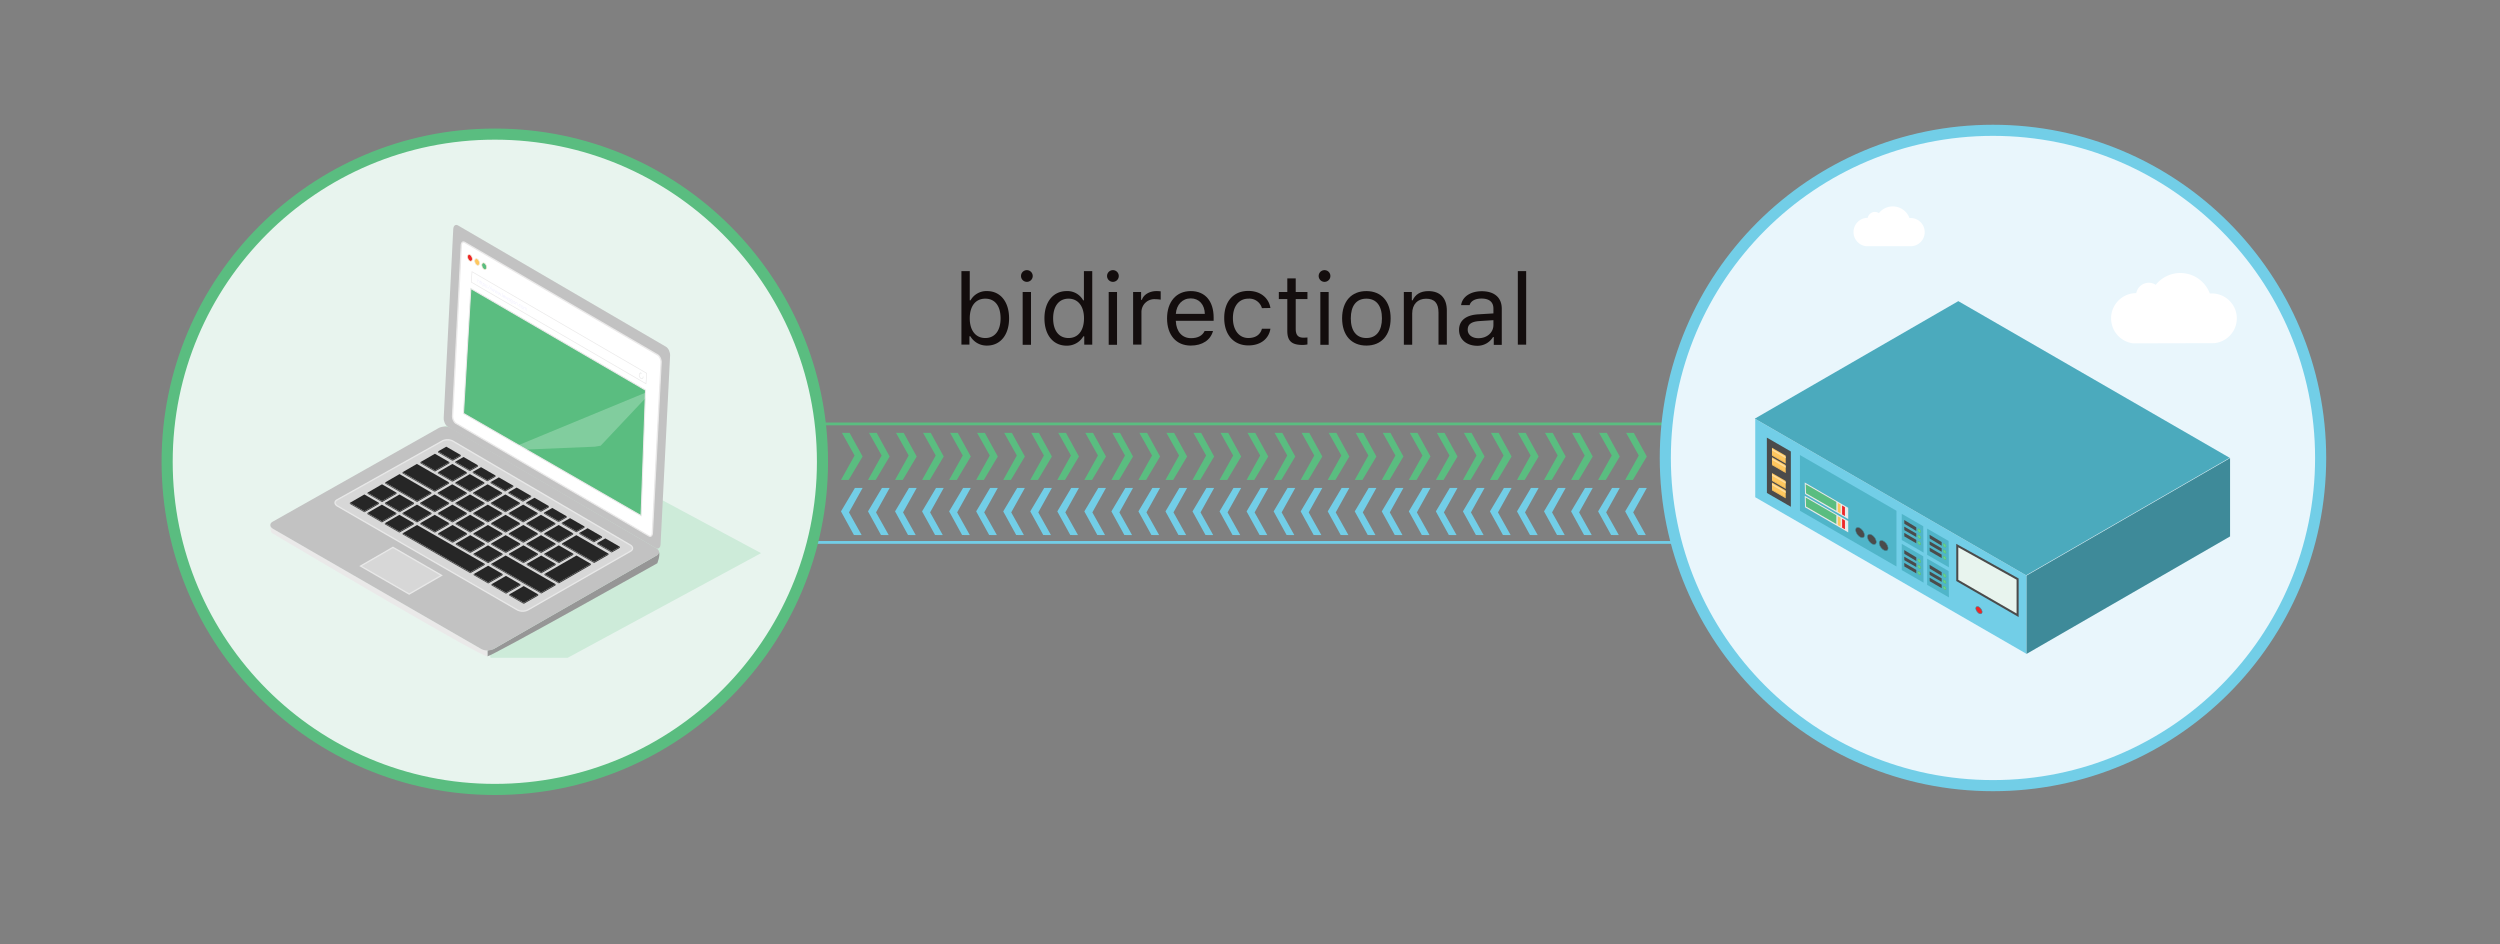 <svg xmlns="http://www.w3.org/2000/svg" xmlns:xlink="http://www.w3.org/1999/xlink" viewBox="0 0 900 340"><rect x="0" y="0" width="900" height="340" fill="#808080" stroke="none"/><defs><style>.a,.ac{fill:#4b4b4b;}.b,.n,.o{fill:#5abd80;}.c{fill:#66d38d;}.d{fill:#50b5c9;}.e{fill:#262626;}.f{fill:#333;}.g{fill:#969696;}.h{fill:#eae9e9;}.i{fill:#c2c2c2;}.j{fill:#d7d7d7;stroke:#e8e8e8;}.aa,.ab,.ac,.ad,.ae,.af,.ag,.j,.l,.m,.n,.o,.p,.q{stroke-miterlimit:10;}.k,.p,.s{fill:#fff;}.ab,.l,.w{fill:#ed2627;}.l,.m,.n{stroke:#f1e5ce;}.l,.m,.n,.p,.q{stroke-width:0.5px;}.m,.t{fill:#fec75e;}.o,.p,.q{stroke:#eae9e9;}.o{stroke-width:0.8px;}.ad,.ae,.q{fill:none;}.r{fill:#eceaff;}.s{opacity:0.24;}.u{fill:#fedd9e;}.v{fill:#ce9851;}.x{fill:#72cee7;}.y{fill:#4baabd;}.z{fill:#3e8a99;}.aa,.ag{fill:#e8f4ee;}.aa{stroke:#4b4b4b;}.ab,.ac{stroke:#3e8a99;stroke-width:0.25px;}.ad,.ag{stroke:#5abd80;}.ae,.af{stroke:#72cee7;}.af{fill:#e9f6fc;}.af,.ag{stroke-width:4px;}.ah{fill:#cdebd9;}.ai{fill:#130d0d;}</style><symbol id="b" viewBox="0 0 21.16 17.82"><polygon class="h" points="0 0 0.16 5.61 21.16 17.82 21.16 12.31 0 0"/><polygon class="b" points="0.49 0.87 0.64 5.25 15.38 13.77 15.38 9.47 0.49 0.87"/><polygon class="t" points="17.45 10.74 17.45 15.04 16.07 14.25 16.07 9.95 17.45 10.74"/><polygon class="w" points="19.56 12.02 19.56 16.31 18.18 15.52 18.18 11.22 19.56 12.02"/></symbol><symbol id="d" viewBox="0 0 6.67 7.71"><polygon class="t" points="0 0 0 3.85 6.67 7.71 6.67 3.85 0 0"/><polygon class="u" points="0 0.52 6.67 4.37 6.67 5.14 0 1.3 0 0.52"/><polygon class="v" points="0 3.43 6.67 7.29 6.67 7.43 0 3.58 0 3.43"/></symbol><symbol id="i" viewBox="0 0 8.15 5.95"><polygon class="a" points="0 0 0.06 1.73 5.88 5.09 5.88 3.39 0 0"/><ellipse class="b" cx="7.29" cy="4.96" rx="0.64" ry="1.14" transform="translate(-1.52 5.38) rotate(-36.95)"/><ellipse class="c" cx="7.29" cy="4.96" rx="0.43" ry="0.76" transform="translate(-1.52 5.38) rotate(-36.95)"/></symbol><symbol id="h" viewBox="0 0 10.6 18.87"><polygon class="d" points="0 0 10.46 6.04 10.6 18.87 0 12.75 0 0"/><use width="8.15" height="5.95" transform="translate(1.2 3.01) scale(1 1.05)" xlink:href="#i"/><use width="8.15" height="5.95" transform="translate(1.2 9.27)" xlink:href="#i"/><use width="8.15" height="5.95" transform="translate(1.2 6.21)" xlink:href="#i"/></symbol><symbol id="a" viewBox="0 0 231.21 171.61"><polygon class="x" points="0.21 57.3 132.21 133.51 132.21 171.61 0.21 95.4 0.21 57.3"/><polygon class="y" points="0 57.16 99 0 231 76.21 132 133.37 0 57.16"/><polygon class="z" points="231.21 114.46 231.21 76.35 132.21 133.51 132.21 171.61 231.21 114.46"/><polygon class="aa" points="127.85 135.22 127.85 152.81 98.5 135.87 98.5 118.92 127.85 135.22"/><polygon class="d" points="21.96 74.87 68.91 101.98 68.91 129.09 21.96 101.98 21.96 74.87"/><use width="21.16" height="17.82" transform="translate(24.28 88.22)" xlink:href="#b"/><use width="21.16" height="17.82" transform="translate(24.29 94.68)" xlink:href="#b"/><polygon class="a" points="17.54 73.14 17.54 100.04 5.89 93.32 5.86 66.39 17.54 73.14"/><polygon class="a" points="8.36 70.8 8.36 74.66 15.03 78.51 15.03 74.66 8.36 70.8"/><use width="6.67" height="7.71" transform="translate(8.36 71.32)" xlink:href="#d"/><use width="6.67" height="7.71" transform="translate(8.36 75.92)" xlink:href="#d"/><use width="6.67" height="7.71" transform="translate(8.36 83.62)" xlink:href="#d"/><use width="6.67" height="7.71" transform="translate(8.36 88.22)" xlink:href="#d"/><ellipse class="ab" cx="109.05" cy="150.34" rx="1.16" ry="2.05" transform="translate(-68.47 95.74) rotate(-36.95)"/><use width="10.6" height="18.87" transform="translate(71.49 103.47)" xlink:href="#h"/><use width="10.6" height="18.87" transform="translate(83.83 110.64)" xlink:href="#h"/><use width="10.6" height="18.87" transform="translate(71.49 118.09)" xlink:href="#h"/><use width="10.6" height="18.87" transform="translate(83.83 125.27)" xlink:href="#h"/><ellipse class="ac" cx="51.2" cy="112.58" rx="1.62" ry="2.87" transform="translate(-57.39 53.39) rotate(-36.95)"/><ellipse class="ac" cx="56.95" cy="115.9" rx="1.62" ry="2.87" transform="translate(-58.23 57.51) rotate(-36.95)"/><ellipse class="ac" cx="62.69" cy="118.92" rx="1.62" ry="2.87" transform="translate(-58.9 61.57) rotate(-36.95)"/></symbol><symbol id="y" viewBox="0 0 51.86 32.2"><polygon class="e" points="0 10.73 18.86 0 51.86 19.05 33 29.79 0 10.73"/><polygon class="f" points="33 32.2 33 29.79 51.86 19.05 51.86 21.47 33 32.2"/><polygon class="a" points="33 32.2 0 13.15 0 10.73 33 29.79 33 32.2"/></symbol><symbol id="ag" viewBox="0 0 66 40.52"><polygon class="e" points="0 19.05 33 0 66 19.05 33 38.1 0 19.05"/><polygon class="f" points="33 40.52 33 38.1 66 19.05 66 21.47 33 40.52"/><polygon class="a" points="33 40.52 0 21.47 0 19.05 33 38.1 33 40.52"/></symbol><symbol id="x" viewBox="0 0 299.9 323.56"><path class="g" d="M162.85,319.17v4.39c3,.13,127.44-69.8,127.44-69.8s2.27-5.84,1.31-8.44l-1.31,2.3L167.4,318.14Z"/><path class="h" d="M1.11,227.18l-1-2.06a11.09,11.09,0,0,0,1,5.88s157.36,93.54,161.74,92.56v-4.39L158.14,318Z"/><path class="i" d="M158.14,318l-155.93-90c-2.67-1.53-2.87-4-.44-5.4l124.64-70.32a10.19,10.19,0,0,1,9.27.18l153.78,90c2.67,1.54,2.87,4,.44,5.41L167.4,318.14A10.16,10.16,0,0,1,158.14,318Z"/><path class="j" d="M185.15,288.65,50.46,210.88c-2.3-1.32-2.47-3.43-.38-4.67l79-44.18a8.83,8.83,0,0,1,8,.16L269.89,240c2.31,1.32,2.48,3.42.39,4.67L193.15,288.8A8.79,8.79,0,0,1,185.15,288.65Z"/><use width="51.86" height="32.21" transform="translate(151.87 181.68) scale(0.33)" xlink:href="#y"/><use width="51.86" height="32.21" transform="translate(165.22 189.33) scale(0.33)" xlink:href="#y"/><use width="51.86" height="32.21" transform="translate(178.57 196.98) scale(0.33)" xlink:href="#y"/><use width="51.86" height="32.21" transform="translate(191.92 204.63) scale(0.33)" xlink:href="#y"/><use width="51.86" height="32.21" transform="translate(205.27 212.27) scale(0.33)" xlink:href="#y"/><use width="51.86" height="32.21" transform="translate(218.62 219.92) scale(0.33)" xlink:href="#y"/><use width="51.86" height="32.21" transform="translate(231.77 227.46) scale(0.33)" xlink:href="#y"/><use width="51.86" height="32.21" transform="translate(245.09 235.09) scale(0.33)" xlink:href="#y"/><use width="66" height="40.52" transform="translate(138.82 186.89) scale(0.33)" xlink:href="#ag"/><use width="66" height="40.52" transform="translate(152.14 194.53) scale(0.33)" xlink:href="#ag"/><use width="66" height="40.52" transform="translate(165.46 202.16) scale(0.33)" xlink:href="#ag"/><use width="66" height="40.52" transform="translate(178.79 209.79) scale(0.33)" xlink:href="#ag"/><use width="66" height="40.52" transform="translate(192.11 217.42) scale(0.33)" xlink:href="#ag"/><use width="66" height="40.52" transform="translate(205.43 225.05) scale(0.33)" xlink:href="#ag"/><polygon class="e" points="218.75 238.93 229.56 232.69 253.69 246.56 242.88 252.8 218.75 238.93"/><polygon class="f" points="242.88 253.59 242.88 252.8 253.69 246.56 253.69 247.35 242.88 253.59"/><polygon class="a" points="242.88 253.59 218.75 239.72 218.75 238.93 242.88 252.8 242.88 253.59"/><use width="66" height="40.52" transform="translate(125.6 194.53) scale(0.33)" xlink:href="#ag"/><use width="66" height="40.52" transform="translate(138.92 202.16) scale(0.33)" xlink:href="#ag"/><use width="66" height="40.52" transform="translate(152.24 209.79) scale(0.33)" xlink:href="#ag"/><use width="66" height="40.52" transform="translate(165.57 217.42) scale(0.33)" xlink:href="#ag"/><use width="66" height="40.52" transform="translate(178.89 225.05) scale(0.33)" xlink:href="#ag"/><use width="66" height="40.52" transform="translate(192.21 232.69) scale(0.33)" xlink:href="#ag"/><use width="66" height="40.52" transform="translate(205.53 240.32) scale(0.33)" xlink:href="#ag"/><polygon class="e" points="205.63 261.82 229.66 247.95 240.47 254.19 216.44 268.06 205.63 261.82"/><polygon class="f" points="216.44 268.86 216.44 268.06 240.47 254.19 240.47 254.98 216.44 268.86"/><polygon class="a" points="216.44 268.86 205.63 262.62 205.63 261.82 216.44 268.06 216.44 268.86"/><use width="66" height="40.52" transform="translate(112.38 202.16) scale(0.33)" xlink:href="#ag"/><use width="66" height="40.52" transform="translate(125.7 209.79) scale(0.33)" xlink:href="#ag"/><use width="66" height="40.52" transform="translate(139.02 217.42) scale(0.33)" xlink:href="#ag"/><use width="66" height="40.52" transform="translate(152.35 225.05) scale(0.33)" xlink:href="#ag"/><use width="66" height="40.52" transform="translate(165.67 232.69) scale(0.33)" xlink:href="#ag"/><use width="66" height="40.52" transform="translate(178.99 240.32) scale(0.33)" xlink:href="#ag"/><use width="66" height="40.52" transform="translate(192.31 247.95) scale(0.33)" xlink:href="#ag"/><use width="66" height="40.52" transform="translate(99.16 209.79) scale(0.33)" xlink:href="#ag"/><use width="66" height="40.52" transform="translate(112.48 217.42) scale(0.33)" xlink:href="#ag"/><use width="66" height="40.52" transform="translate(125.81 225.05) scale(0.33)" xlink:href="#ag"/><use width="66" height="40.52" transform="translate(139.13 232.69) scale(0.33)" xlink:href="#ag"/><use width="66" height="40.52" transform="translate(152.45 240.32) scale(0.33)" xlink:href="#ag"/><polygon class="e" points="165.77 254.19 176.58 247.95 214.03 269.46 203.22 275.7 165.77 254.19"/><polygon class="f" points="203.22 276.49 203.22 275.7 214.03 269.46 214.03 270.25 203.22 276.49"/><polygon class="a" points="203.22 276.49 165.77 254.98 165.77 254.19 203.22 275.7 203.22 276.49"/><use width="66" height="40.52" transform="translate(85.94 217.42) scale(0.33)" xlink:href="#ag"/><use width="51.86" height="32.21" transform="translate(138.73 174.04) scale(0.33)" xlink:href="#y"/><use width="66" height="40.52" transform="translate(125.7 179.26) scale(0.33)" xlink:href="#ag"/><use width="66" height="40.52" transform="translate(86.04 202.16) scale(0.33)" xlink:href="#ag"/><use width="66" height="40.52" transform="translate(72.82 209.79) scale(0.33)" xlink:href="#ag"/><use width="51.86" height="32.21" transform="translate(125.81 166.32) scale(0.33)" xlink:href="#y"/><use width="66" height="40.52" transform="translate(112.59 171.63) scale(0.33)" xlink:href="#ag"/><polygon class="e" points="99.16 185.5 109.97 179.26 134.1 193.13 123.29 199.38 99.16 185.5"/><polygon class="f" points="123.29 200.17 123.29 199.38 134.1 193.13 134.1 193.93 123.29 200.17"/><polygon class="a" points="123.29 200.17 99.16 186.29 99.16 185.5 123.29 199.38 123.29 200.17"/><polygon class="e" points="86.15 193.13 96.96 186.89 120.88 200.77 110.07 207.01 86.15 193.13"/><polygon class="f" points="110.07 207.8 110.07 207.01 120.88 200.77 120.88 201.56 110.07 207.8"/><polygon class="a" points="110.07 207.8 86.15 193.93 86.15 193.13 110.07 207.01 110.07 207.8"/><use width="66" height="40.52" transform="translate(72.93 194.53) scale(0.33)" xlink:href="#ag"/><use width="66" height="40.52" transform="translate(59.71 202.16) scale(0.33)" xlink:href="#ag"/><polygon class="e" points="99.26 231.3 110.07 225.06 160.85 254.19 150.04 260.43 99.26 231.3"/><polygon class="f" points="150.04 261.23 150.04 260.43 160.85 254.19 160.85 254.98 150.04 261.23"/><polygon class="a" points="150.04 261.23 99.26 232.09 99.26 231.3 150.04 260.43 150.04 261.23"/><use width="66" height="40.52" transform="translate(152.55 255.58) scale(0.33)" xlink:href="#ag"/><use width="66" height="40.52" transform="translate(165.87 263.22) scale(0.33)" xlink:href="#ag"/><use width="66" height="40.52" transform="translate(179.2 270.85) scale(0.33)" xlink:href="#ag"/><polygon class="j" points="92.04 241.84 128.44 262.85 104.18 276.86 67.78 255.85 92.04 241.84"/><path class="i" d="M296.81,91.38l-156-91c-1.83-1.06-3.43.17-3.56,2.74l-7.16,141.63c-.13,2.57,1.25,5.55,3.08,6.61l156,91c1.82,1.07,3.43-.17,3.56-2.74L299.89,98C300,95.42,298.63,92.45,296.81,91.38Z"/><path class="k" d="M285,233.55a1.92,1.92,0,0,1-.94-.29L139.36,148.88c-1.53-.89-2.73-3.5-2.62-5.69l6.55-127.93c.08-1.47.71-2.43,1.62-2.43a1.92,1.92,0,0,1,.94.29L290.51,97.51c1.53.89,2.73,3.49,2.62,5.69l-6.55,127.92c-.08,1.48-.71,2.43-1.62,2.43Z"/><path class="h" d="M144.91,13.33a1.42,1.42,0,0,1,.68.22L290.26,97.94c1.36.79,2.47,3.24,2.37,5.23L286.08,231.1c-.06,1.17-.51,2-1.12,2a1.42,1.42,0,0,1-.68-.22L139.61,148.45c-1.36-.8-2.47-3.24-2.37-5.23l6.55-127.93c.06-1.17.51-2,1.12-2m0-1c-1.16,0-2,1.1-2.12,2.91l-6.55,127.92c-.12,2.39,1.17,5.16,2.87,6.15l144.66,84.38a2.32,2.32,0,0,0,1.19.36c1.15,0,2-1.09,2.12-2.9l6.55-127.93c.12-2.39-1.17-5.16-2.87-6.15L146.1,12.69a2.42,2.42,0,0,0-1.19-.36Z"/><ellipse class="l" cx="149.78" cy="24.74" rx="1.6" ry="2.6" transform="translate(1.63 57.87) rotate(-21.99)"/><ellipse class="m" cx="155.13" cy="27.85" rx="1.6" ry="2.6" transform="translate(0.86 60.1) rotate(-21.99)"/><ellipse class="n" cx="160.47" cy="30.96" rx="1.6" ry="2.6" transform="translate(0.08 62.33) rotate(-21.99)"/><polygon class="o" points="278.12 218.05 144.92 141.36 150.44 47.73 281.46 123.93 278.12 218.05"/><polygon class="p" points="281.8 119.11 150.78 42.91 151.31 35.09 282.33 111.29 281.8 119.11"/><path class="q" d="M279.65,113.72a2.11,2.11,0,0,1-.14,1c-.35.8-1.22.8-1.95,0a3,3,0,0,1-.69-2.91.88.88,0,0,1,.94-.59"/><polygon class="h" points="277.93 112.14 278.54 111.23 277.51 110.26 277.93 112.14"/><path class="r" d="M155.78,42.11l-.08,1.19-.2-.11.21-3,.19.11-.09,1.32a.32.32,0,0,1,.21-.15.5.5,0,0,1,.31.08,1,1,0,0,1,.39.45,1.19,1.19,0,0,1,.1.6l-.09,1.28-.19-.11.09-1.24a.93.93,0,0,0-.08-.45.69.69,0,0,0-.3-.35.27.27,0,0,0-.32,0A.5.5,0,0,0,155.78,42.11Z"/><path class="r" d="M157.71,41.78l0,.62.4.23,0,.23-.39-.23-.09,1.18a.52.52,0,0,0,.24.51.34.34,0,0,0,.14,0v.21a.36.36,0,0,1-.2-.07.7.7,0,0,1-.28-.31.94.94,0,0,1-.08-.48l.08-1.21-.32-.19V42.1l.12.07c.15.08.23,0,.24-.16l0-.34Z"/><path class="r" d="M158.81,42.42l0,.62.4.23v.23l-.4-.23-.08,1.18a.49.49,0,0,0,.23.51.39.39,0,0,0,.14,0v.21a.32.32,0,0,1-.19-.07.67.67,0,0,1-.29-.31.94.94,0,0,1-.08-.48l.08-1.21-.32-.18v-.23l.12.07c.15.08.23,0,.24-.16l0-.34Z"/><path class="r" d="M159.57,46.36l-.19-.11.19-2.75.18.11,0,.39a.37.37,0,0,1,.21-.18.51.51,0,0,1,.38.07,1.22,1.22,0,0,1,.49.59,1.86,1.86,0,0,1,.13.84.88.88,0,0,1-.24.63.43.43,0,0,1-.53,0,1,1,0,0,1-.35-.34,1.59,1.59,0,0,1-.18-.4Zm1-.65a.7.7,0,0,0,.18-.5,1.44,1.44,0,0,0-.1-.66.88.88,0,0,0-.37-.46.31.31,0,0,0-.4,0,.72.72,0,0,0-.19.49,1.5,1.5,0,0,0,.11.67.91.91,0,0,0,.37.46A.31.31,0,0,0,160.56,45.71Z"/><path class="r" d="M161.17,45.94l.19,0a.88.88,0,0,0,.1.4.74.74,0,0,0,.29.29.31.31,0,0,0,.25.05.22.22,0,0,0,.12-.2.6.6,0,0,0-.24-.49l-.26-.22a.88.88,0,0,1-.33-.74.34.34,0,0,1,.18-.32.41.41,0,0,1,.38,0,1,1,0,0,1,.38.41,1.19,1.19,0,0,1,.13.44l-.18,0a.73.73,0,0,0-.08-.33.67.67,0,0,0-.27-.28.26.26,0,0,0-.23,0,.21.21,0,0,0-.12.19.54.54,0,0,0,.22.45l.25.22a1,1,0,0,1,.36.78.37.37,0,0,1-.17.32.38.38,0,0,1-.41,0,1,1,0,0,1-.41-.43A1.16,1.16,0,0,1,161.17,45.94Z"/><path class="r" d="M163,47.48a.11.11,0,0,1-.12,0,.3.3,0,0,1-.12-.13.29.29,0,0,1,0-.18.15.15,0,0,1,.06-.13.11.11,0,0,1,.12,0s.08.07.12.13a.29.29,0,0,1,0,.18C163,47.42,163,47.46,163,47.48Zm0-1.58a.36.36,0,0,1-.11-.13.39.39,0,0,1,0-.18c0-.07,0-.11.06-.13a.11.11,0,0,1,.12,0,.3.3,0,0,1,.12.13.39.39,0,0,1,0,.18c0,.06,0,.11-.06.13A.12.12,0,0,1,162.94,45.9Z"/><path class="r" d="M164.79,45.54l-1.31,2.29-.19-.11,1.31-2.29Z"/><path class="r" d="M166,46.24l-1.3,2.28-.19-.11,1.3-2.28Z"/><path class="r" d="M167,47.81l.2.12.35,1.93.52-1.42.2.11-.64,1.68-.21-.12-.35-1.94-.57,1.4-.21-.12-.38-2.27.22.13.3,1.9Z"/><path class="r" d="M169.45,49.25l.21.12L170,51.3l.52-1.43.21.12-.65,1.67-.2-.12-.35-1.93L169,51l-.21-.12-.37-2.27.21.12.3,1.91Z"/><path class="r" d="M171.92,50.69l.21.12.34,1.93.53-1.43.2.12-.65,1.67-.2-.12L172,51.05l-.57,1.4-.21-.12-.38-2.27.21.12.3,1.91Z"/><path class="r" d="M173.36,53.59a.3.3,0,0,1-.12-.13.46.46,0,0,1,0-.19.17.17,0,0,1,.06-.12s.08,0,.13,0a.31.31,0,0,1,.11.14.3.3,0,0,1,0,.18.15.15,0,0,1-.06.13S173.41,53.61,173.36,53.59Z"/><path class="r" d="M174.21,54.06,174,54l.21-3,.19.11Z"/><path class="r" d="M175.91,54.39l.17.18a.51.51,0,0,1-.27.3.52.52,0,0,1-.45-.08,1.25,1.25,0,0,1-.5-.58,1.71,1.71,0,0,1-.17-.9.84.84,0,0,1,.26-.62.43.43,0,0,1,.52,0,1.22,1.22,0,0,1,.51.58,1.8,1.8,0,0,1,.14.83.54.54,0,0,0,0,.08l-1.23-.71v0a1.29,1.29,0,0,0,.13.64.88.88,0,0,0,.37.43.4.4,0,0,0,.34.06A.4.4,0,0,0,175.91,54.39Zm-1-1.11,1,.59a1.24,1.24,0,0,0-.11-.54,1,1,0,0,0-.36-.41.34.34,0,0,0-.37,0A.51.51,0,0,0,174.91,53.28Z"/><path class="r" d="M177.43,53.89l.21.12.34,1.93.52-1.42.21.11-.65,1.68-.2-.12-.35-1.94-.57,1.4-.21-.12-.38-2.27.21.13.3,1.9Z"/><path class="r" d="M178.92,56.68a.9.9,0,0,1-.11-.47c0-.31.19-.42.51-.31l.41.16c.11,0,.17,0,.18-.1a.84.84,0,0,0-.08-.38.78.78,0,0,0-.28-.29.34.34,0,0,0-.31,0,.32.32,0,0,0-.15.26l-.18-.16a.41.41,0,0,1,.22-.34.5.5,0,0,1,.43.07,1.19,1.19,0,0,1,.43.46,1.24,1.24,0,0,1,.11.57l-.07,1c0,.11,0,.23,0,.35l-.18-.11a2,2,0,0,1,0-.35.32.32,0,0,1-.21.15.47.47,0,0,1-.35-.07A1,1,0,0,1,178.92,56.68Zm.09-.36a.69.69,0,0,0,.07.3.58.58,0,0,0,.24.25.37.37,0,0,0,.37,0,.48.48,0,0,0,.18-.39v-.24h-.08a.33.33,0,0,1-.13,0l-.34-.13C179.13,56,179,56.1,179,56.32Z"/><path class="r" d="M180.36,57.76l.19.05a1,1,0,0,0,.13.49.94.94,0,0,0,.32.36c.19.11.34.12.43,0a.64.64,0,0,0,.15-.46l0-.36a.31.31,0,0,1-.2.16.44.44,0,0,1-.35-.07,1.2,1.2,0,0,1-.47-.56,1.53,1.53,0,0,1-.15-.79.74.74,0,0,1,.24-.57.42.42,0,0,1,.51,0,.87.87,0,0,1,.33.3,1.22,1.22,0,0,1,.17.39l0-.35.19.11-.12,1.83a.91.91,0,0,1-.2.57c-.14.14-.34.14-.59,0a1.16,1.16,0,0,1-.45-.48A1.24,1.24,0,0,1,180.36,57.76Zm.38-.45a.92.92,0,0,0,.36.43.31.31,0,0,0,.39,0,.63.63,0,0,0,.17-.45,1.36,1.36,0,0,0-.1-.6.84.84,0,0,0-.36-.42c-.15-.09-.28-.1-.38,0a.55.55,0,0,0-.18.44A1.25,1.25,0,0,0,180.74,57.31Z"/><path class="r" d="M182.49,57.08a.48.48,0,0,1,.55,0,1.24,1.24,0,0,1,.52.6,1.78,1.78,0,0,1,.17.88.76.76,0,0,1-.27.62.5.5,0,0,1-.56,0,1.39,1.39,0,0,1-.51-.6,1.69,1.69,0,0,1-.17-.88A.76.76,0,0,1,182.49,57.08Zm0,1.43a.93.93,0,0,0,.38.44.35.35,0,0,0,.4,0,.6.6,0,0,0,.21-.5,1.39,1.39,0,0,0-.12-.7.93.93,0,0,0-.38-.44.35.35,0,0,0-.41,0,.64.64,0,0,0-.2.51A1.35,1.35,0,0,0,182.54,58.51Z"/><path class="r" d="M184.35,58.74l-.08,1.17-.2-.11.14-2,.19.11,0,.34c.12-.2.29-.23.53-.1a.94.94,0,0,1,.39.46,1.17,1.17,0,0,1,.1.59l-.09,1.29-.19-.12.09-1.24a1,1,0,0,0-.08-.45.66.66,0,0,0-.3-.34.27.27,0,0,0-.33,0A.51.51,0,0,0,184.35,58.74Z"/><path class="r" d="M186,60.91a.36.36,0,0,1-.11-.13.39.39,0,0,1,0-.18.15.15,0,0,1,.06-.13.11.11,0,0,1,.12,0,.3.3,0,0,1,.12.13.46.46,0,0,1,0,.19c0,.06,0,.1-.06.12A.12.12,0,0,1,186,60.91Z"/><path class="r" d="M187.62,60.16a.84.84,0,0,0-.32-.35.35.35,0,0,0-.41,0,.69.69,0,0,0-.21.51,1.43,1.43,0,0,0,.13.68.89.89,0,0,0,.37.45.35.35,0,0,0,.36,0,.39.39,0,0,0,.18-.23l.16.19a.46.46,0,0,1-.25.29.49.49,0,0,1-.46-.06,1.32,1.32,0,0,1-.52-.61,1.62,1.62,0,0,1-.16-.87.77.77,0,0,1,.26-.62.5.5,0,0,1,.56,0,1.21,1.21,0,0,1,.43.44,1.42,1.42,0,0,1,.18.56h-.17A1.31,1.31,0,0,0,187.62,60.16Z"/><path class="r" d="M188.42,60.53a.5.5,0,0,1,.56,0,1.28,1.28,0,0,1,.51.6,1.68,1.68,0,0,1,.17.88.76.76,0,0,1-.27.62.5.5,0,0,1-.56,0,1.39,1.39,0,0,1-.51-.6,1.8,1.8,0,0,1-.17-.88A.76.76,0,0,1,188.42,60.53Zm.05,1.43a.93.93,0,0,0,.38.44.36.36,0,0,0,.41,0,.67.67,0,0,0,.21-.5,1.51,1.51,0,0,0-.13-.7.92.92,0,0,0-.38-.44.33.33,0,0,0-.4,0,.61.61,0,0,0-.21.51A1.35,1.35,0,0,0,188.47,62Z"/><path class="r" d="M190.2,63.36l-.19-.11.13-2,.19.11,0,.33a.27.27,0,0,1,.2-.16.42.42,0,0,1,.31.07.86.86,0,0,1,.3.3,1,1,0,0,1,.15.42c.12-.24.31-.28.56-.13a.9.9,0,0,1,.37.4,1.22,1.22,0,0,1,.11.62l-.09,1.3-.19-.11.09-1.27a1,1,0,0,0-.08-.44.67.67,0,0,0-.28-.32.27.27,0,0,0-.32,0,.48.48,0,0,0-.15.35l-.08,1.2-.19-.11.09-1.27a.93.93,0,0,0-.08-.44.73.73,0,0,0-.28-.32.27.27,0,0,0-.32,0,.44.44,0,0,0-.15.35Z"/><polygon class="s" points="176.68 169.09 287.76 123.19 247.8 165.59 243.54 166.32 176.68 169.09"/></symbol></defs><title>websocket</title><polygon class="b" points="303.09 155.82 305.86 155.83 310.54 164.34 305.52 172.78 302.75 172.78 307.65 163.98 303.09 155.82"/><polygon class="b" points="312.83 155.82 315.6 155.83 320.27 164.34 315.25 172.78 312.48 172.78 317.39 163.98 312.83 155.82"/><polygon class="b" points="322.56 155.82 325.33 155.83 330.01 164.34 324.99 172.78 322.22 172.78 327.12 163.98 322.56 155.82"/><polygon class="b" points="332.3 155.82 335.07 155.83 339.74 164.34 334.72 172.78 331.95 172.78 336.86 163.98 332.3 155.82"/><polygon class="b" points="342.03 155.82 344.8 155.83 349.48 164.34 344.46 172.78 341.69 172.78 346.59 163.98 342.03 155.82"/><polygon class="b" points="351.76 155.82 354.54 155.83 359.21 164.34 354.19 172.78 351.42 172.78 356.32 163.98 351.76 155.82"/><polygon class="b" points="361.5 155.82 364.27 155.83 368.95 164.34 363.93 172.78 361.16 172.78 366.06 163.98 361.5 155.82"/><polygon class="b" points="371.24 155.82 374 155.83 378.68 164.34 373.66 172.78 370.89 172.78 375.8 163.98 371.24 155.82"/><polygon class="b" points="380.97 155.82 383.74 155.83 388.42 164.34 383.4 172.78 380.63 172.78 385.53 163.98 380.97 155.82"/><polygon class="b" points="390.7 155.82 393.48 155.83 398.15 164.34 393.13 172.78 390.36 172.78 395.26 163.98 390.7 155.82"/><polygon class="b" points="400.44 155.82 403.21 155.83 407.88 164.34 402.87 172.78 400.1 172.78 405 163.98 400.44 155.82"/><polygon class="b" points="410.17 155.82 412.94 155.83 417.62 164.34 412.6 172.78 409.83 172.78 414.73 163.98 410.17 155.82"/><polygon class="b" points="419.91 155.82 422.68 155.83 427.36 164.34 422.34 172.78 419.57 172.78 424.47 163.98 419.91 155.82"/><polygon class="b" points="429.64 155.82 432.41 155.83 437.09 164.34 432.07 172.78 429.3 172.78 434.2 163.98 429.64 155.82"/><polygon class="b" points="439.38 155.82 442.15 155.83 446.82 164.34 441.81 172.78 439.04 172.78 443.94 163.98 439.38 155.82"/><polygon class="b" points="449.11 155.82 451.88 155.83 456.56 164.34 451.54 172.78 448.77 172.78 453.67 163.98 449.11 155.82"/><polygon class="b" points="458.85 155.82 461.62 155.83 466.29 164.34 461.28 172.78 458.51 172.78 463.41 163.98 458.85 155.82"/><polygon class="b" points="468.58 155.82 471.35 155.83 476.03 164.34 471.01 172.78 468.24 172.78 473.14 163.98 468.58 155.82"/><polygon class="b" points="478.32 155.82 481.09 155.83 485.76 164.34 480.75 172.78 477.98 172.78 482.88 163.98 478.32 155.82"/><polygon class="b" points="488.05 155.82 490.82 155.83 495.5 164.34 490.48 172.78 487.71 172.78 492.61 163.98 488.05 155.82"/><polygon class="b" points="497.79 155.82 500.56 155.83 505.23 164.34 500.22 172.78 497.44 172.78 502.35 163.98 497.79 155.82"/><polygon class="b" points="507.52 155.82 510.29 155.83 514.97 164.34 509.95 172.78 507.18 172.78 512.08 163.98 507.52 155.82"/><polygon class="b" points="517.26 155.82 520.03 155.83 524.7 164.34 519.68 172.78 516.91 172.78 521.82 163.98 517.26 155.82"/><polygon class="b" points="526.99 155.82 529.76 155.83 534.44 164.34 529.42 172.78 526.65 172.78 531.55 163.98 526.99 155.82"/><polygon class="b" points="536.73 155.82 539.5 155.83 544.17 164.34 539.15 172.78 536.38 172.78 541.29 163.98 536.73 155.82"/><polygon class="b" points="546.46 155.82 549.23 155.83 553.91 164.34 548.89 172.78 546.12 172.78 551.02 163.98 546.46 155.82"/><polygon class="b" points="556.2 155.82 558.97 155.83 563.64 164.34 558.63 172.78 555.85 172.78 560.76 163.98 556.2 155.82"/><polygon class="b" points="565.93 155.82 568.7 155.83 573.38 164.34 568.36 172.78 565.59 172.78 570.49 163.98 565.93 155.82"/><polygon class="b" points="575.67 155.82 578.44 155.83 583.11 164.34 578.09 172.78 575.32 172.78 580.23 163.98 575.67 155.82"/><polygon class="b" points="585.4 155.82 588.17 155.83 592.85 164.34 587.83 172.78 585.06 172.78 589.96 163.98 585.4 155.82"/><polygon class="x" points="310.19 192.62 307.42 192.61 302.75 184.1 307.77 175.66 310.54 175.66 305.63 184.46 310.19 192.62"/><polygon class="x" points="319.93 192.62 317.16 192.61 312.48 184.1 317.5 175.66 320.27 175.66 315.37 184.46 319.93 192.62"/><polygon class="x" points="329.66 192.62 326.89 192.61 322.22 184.1 327.24 175.66 330.01 175.66 325.1 184.46 329.66 192.62"/><polygon class="x" points="339.4 192.62 336.63 192.61 331.95 184.1 336.97 175.66 339.74 175.66 334.84 184.46 339.4 192.62"/><polygon class="x" points="349.13 192.62 346.36 192.61 341.69 184.1 346.71 175.66 349.48 175.66 344.57 184.46 349.13 192.62"/><polygon class="x" points="358.87 192.62 356.1 192.61 351.42 184.1 356.44 175.66 359.21 175.66 354.31 184.46 358.87 192.62"/><polygon class="x" points="368.6 192.62 365.83 192.61 361.16 184.1 366.18 175.66 368.95 175.66 364.04 184.46 368.6 192.62"/><polygon class="x" points="378.34 192.62 375.57 192.61 370.89 184.1 375.91 175.66 378.68 175.66 373.78 184.46 378.34 192.62"/><polygon class="x" points="388.07 192.62 385.3 192.61 380.63 184.1 385.64 175.66 388.42 175.66 383.51 184.46 388.07 192.62"/><polygon class="x" points="397.81 192.62 395.04 192.61 390.36 184.1 395.38 175.66 398.15 175.66 393.25 184.46 397.81 192.62"/><polygon class="x" points="407.54 192.62 404.77 192.61 400.1 184.1 405.12 175.66 407.88 175.66 402.98 184.46 407.54 192.62"/><polygon class="x" points="417.28 192.62 414.51 192.61 409.83 184.1 414.85 175.66 417.62 175.66 412.72 184.46 417.28 192.62"/><polygon class="x" points="427.01 192.62 424.24 192.61 419.57 184.1 424.58 175.66 427.36 175.66 422.45 184.46 427.01 192.62"/><polygon class="x" points="436.75 192.62 433.98 192.61 429.3 184.1 434.32 175.66 437.09 175.66 432.19 184.46 436.75 192.62"/><polygon class="x" points="446.48 192.62 443.71 192.61 439.04 184.1 444.05 175.66 446.82 175.66 441.92 184.46 446.48 192.62"/><polygon class="x" points="456.22 192.62 453.45 192.61 448.77 184.1 453.79 175.66 456.56 175.66 451.66 184.46 456.22 192.62"/><polygon class="x" points="465.95 192.62 463.18 192.61 458.51 184.1 463.52 175.66 466.29 175.66 461.39 184.46 465.95 192.62"/><polygon class="x" points="475.69 192.62 472.92 192.61 468.24 184.1 473.26 175.66 476.03 175.66 471.13 184.46 475.69 192.62"/><polygon class="x" points="485.42 192.62 482.65 192.61 477.98 184.1 482.99 175.66 485.76 175.66 480.86 184.46 485.42 192.62"/><polygon class="x" points="495.16 192.62 492.39 192.61 487.71 184.1 492.73 175.66 495.5 175.66 490.6 184.46 495.16 192.62"/><polygon class="x" points="504.89 192.62 502.12 192.61 497.44 184.1 502.46 175.66 505.23 175.66 500.33 184.46 504.89 192.62"/><polygon class="x" points="514.63 192.62 511.86 192.61 507.18 184.1 512.2 175.66 514.97 175.66 510.07 184.46 514.63 192.62"/><polygon class="x" points="524.36 192.62 521.59 192.61 516.91 184.1 521.93 175.66 524.7 175.66 519.8 184.46 524.36 192.62"/><polygon class="x" points="534.1 192.62 531.33 192.61 526.65 184.1 531.67 175.66 534.44 175.66 529.54 184.46 534.1 192.62"/><polygon class="x" points="543.83 192.62 541.06 192.61 536.38 184.1 541.4 175.66 544.17 175.66 539.27 184.46 543.83 192.62"/><polygon class="x" points="553.57 192.62 550.79 192.61 546.12 184.1 551.14 175.66 553.91 175.66 549 184.46 553.57 192.62"/><polygon class="x" points="563.3 192.62 560.53 192.61 555.85 184.1 560.87 175.66 563.64 175.66 558.74 184.46 563.3 192.62"/><polygon class="x" points="573.03 192.62 570.26 192.61 565.59 184.1 570.61 175.66 573.38 175.66 568.48 184.46 573.03 192.62"/><polygon class="x" points="582.77 192.62 580 192.61 575.32 184.1 580.34 175.66 583.11 175.66 578.21 184.46 582.77 192.62"/><polygon class="x" points="592.5 192.62 589.73 192.61 585.06 184.1 590.08 175.66 592.85 175.66 587.95 184.46 592.5 192.62"/><line class="ad" x1="295.44" y1="152.61" x2="599.74" y2="152.61"/><line class="ae" x1="293.05" y1="195.27" x2="603.1" y2="195.27"/><circle class="af" cx="717.47" cy="164.87" r="117.96"/><circle class="ag" cx="178.13" cy="166.24" r="117.96"/><path class="k" d="M692.89,83.56a5.08,5.08,0,0,0-5.08-5.08l-.41,0a6.39,6.39,0,0,0-11-1.75,2.6,2.6,0,0,0-4,1.68h-.05a5.13,5.13,0,0,0-.59,10.22l16.48,0A5.06,5.06,0,0,0,692.89,83.56Z"/><path class="k" d="M805.26,114.64a9,9,0,0,0-9-9c-.25,0-.49,0-.73,0a11.33,11.33,0,0,0-19.46-3.1,4.57,4.57,0,0,0-2.5-.75,4.62,4.62,0,0,0-4.52,3.73H769a9.08,9.08,0,0,0-1.05,18.09l29.17-.07A9,9,0,0,0,805.26,114.64Z"/><use width="231.21" height="171.61" transform="matrix(0.74, 0, 0, 0.74, 631.73, 108.41)" xlink:href="#a"/><polygon class="ah" points="159.72 153.6 176.91 147.06 273.97 199.13 204.35 236.81 176.59 236.81 159.72 153.6"/><use width="299.9" height="323.56" transform="translate(97.29 80.97) scale(0.48 0.48)" xlink:href="#x"/><path class="ai" d="M349.32,121.05H349v3h-2.89V97.6h3v10.52h.28a6.54,6.54,0,0,1,5.94-3.33c4.81,0,7.94,3.85,7.94,9.81s-3.14,9.81-7.94,9.81A6.79,6.79,0,0,1,349.32,121.05Zm-.21-6.45c0,4.38,2.14,7.09,5.59,7.09s5.51-2.66,5.51-7.09-2-7.08-5.51-7.08S349.11,110.22,349.11,114.6Z"/><path class="ai" d="M367.56,99.36a2.11,2.11,0,1,1,2.11,2.11A2.12,2.12,0,0,1,367.56,99.36Zm.6,5.77h3v19h-3Z"/><path class="ai" d="M376,114.6c0-5.94,3.15-9.81,8-9.81a6.46,6.46,0,0,1,5.94,3.33h.27V97.6h3v26.48h-2.88v-3H390a6.8,6.8,0,0,1-6.07,3.36C379.11,124.41,376,120.56,376,114.6Zm3.13,0c0,4.43,2.07,7.09,5.54,7.09s5.57-2.71,5.57-7.09-2.15-7.08-5.57-7.08S379.13,110.19,379.13,114.6Z"/><path class="ai" d="M398.54,99.36a2.11,2.11,0,1,1,2.1,2.11A2.11,2.11,0,0,1,398.54,99.36Zm.59,5.77h3v19h-3Z"/><path class="ai" d="M407.92,105.13h2.88v2.81h.29c.56-1.85,2.74-3.15,5.25-3.15a13.48,13.48,0,0,1,1.51.09v3a12.14,12.14,0,0,0-1.93-.17,4.64,4.64,0,0,0-5,4.6v11.75h-3Z"/><path class="ai" d="M436.68,119.17c-.88,3.24-3.83,5.24-8,5.24-5.26,0-8.54-3.8-8.54-9.79s3.34-9.83,8.54-9.83,8.23,3.64,8.23,9.53v1.16H423.3v.14c.16,3.75,2.25,6.12,5.47,6.12,2.44,0,4.1-.9,4.89-2.57ZM423.3,113h10.44c-.07-3.36-2.07-5.58-5.08-5.58S423.53,109.68,423.3,113Z"/><path class="ai" d="M454.29,110.93a4.69,4.69,0,0,0-4.88-3.41c-3.41,0-5.56,2.72-5.56,7s2.18,7.16,5.56,7.16c2.55,0,4.32-1.18,4.88-3.33h3.06c-.54,3.48-3.37,6-7.93,6-5.3,0-8.7-3.85-8.7-9.88s3.38-9.74,8.69-9.74c4.6,0,7.41,2.76,7.94,6.14Z"/><path class="ai" d="M466.46,100.22v4.91h4.22v2.53h-4.22v10.72c0,2.23.84,3.18,2.81,3.18a13.72,13.72,0,0,0,1.41-.07V124a9.77,9.77,0,0,1-1.78.18c-3.9,0-5.47-1.44-5.47-5.07V107.66h-3.05v-2.53h3.05v-4.91Z"/><path class="ai" d="M474.72,99.36a2.11,2.11,0,1,1,2.11,2.11A2.12,2.12,0,0,1,474.72,99.36Zm.6,5.77h3v19h-3Z"/><path class="ai" d="M483.16,114.6c0-6.1,3.34-9.81,8.73-9.81s8.74,3.71,8.74,9.81-3.34,9.81-8.74,9.81S483.16,120.68,483.16,114.6Zm14.34,0c0-4.5-2-7.08-5.61-7.08s-5.6,2.58-5.6,7.08,2,7.09,5.6,7.09S497.5,119.08,497.5,114.6Z"/><path class="ai" d="M505.38,105.13h2.88v3h.28c.95-2.1,2.79-3.33,5.69-3.33,4.26,0,6.63,2.52,6.63,7v12.27h-3V112.54c0-3.41-1.44-5-4.47-5s-5,2-5,5.34v11.22h-3Z"/><path class="ai" d="M525.26,118.77c0-3.39,2.49-5.35,6.9-5.61l5.47-.33V111.1c0-2.33-1.46-3.62-4.29-3.62-2.27,0-3.85.86-4.27,2.36H526c.41-3,3.39-5,7.44-5,4.62,0,7.2,2.38,7.2,6.31v13h-2.88v-2.8h-.28a6.55,6.55,0,0,1-5.84,3.13C528,124.41,525.26,122.23,525.26,118.77ZM537.63,117v-1.74l-5.1.33c-2.88.2-4.15,1.2-4.15,3.1s1.64,3.06,3.84,3.06C535.33,121.76,537.63,119.72,537.63,117Z"/><path class="ai" d="M546.42,97.6h3v26.48h-3Z"/></svg>